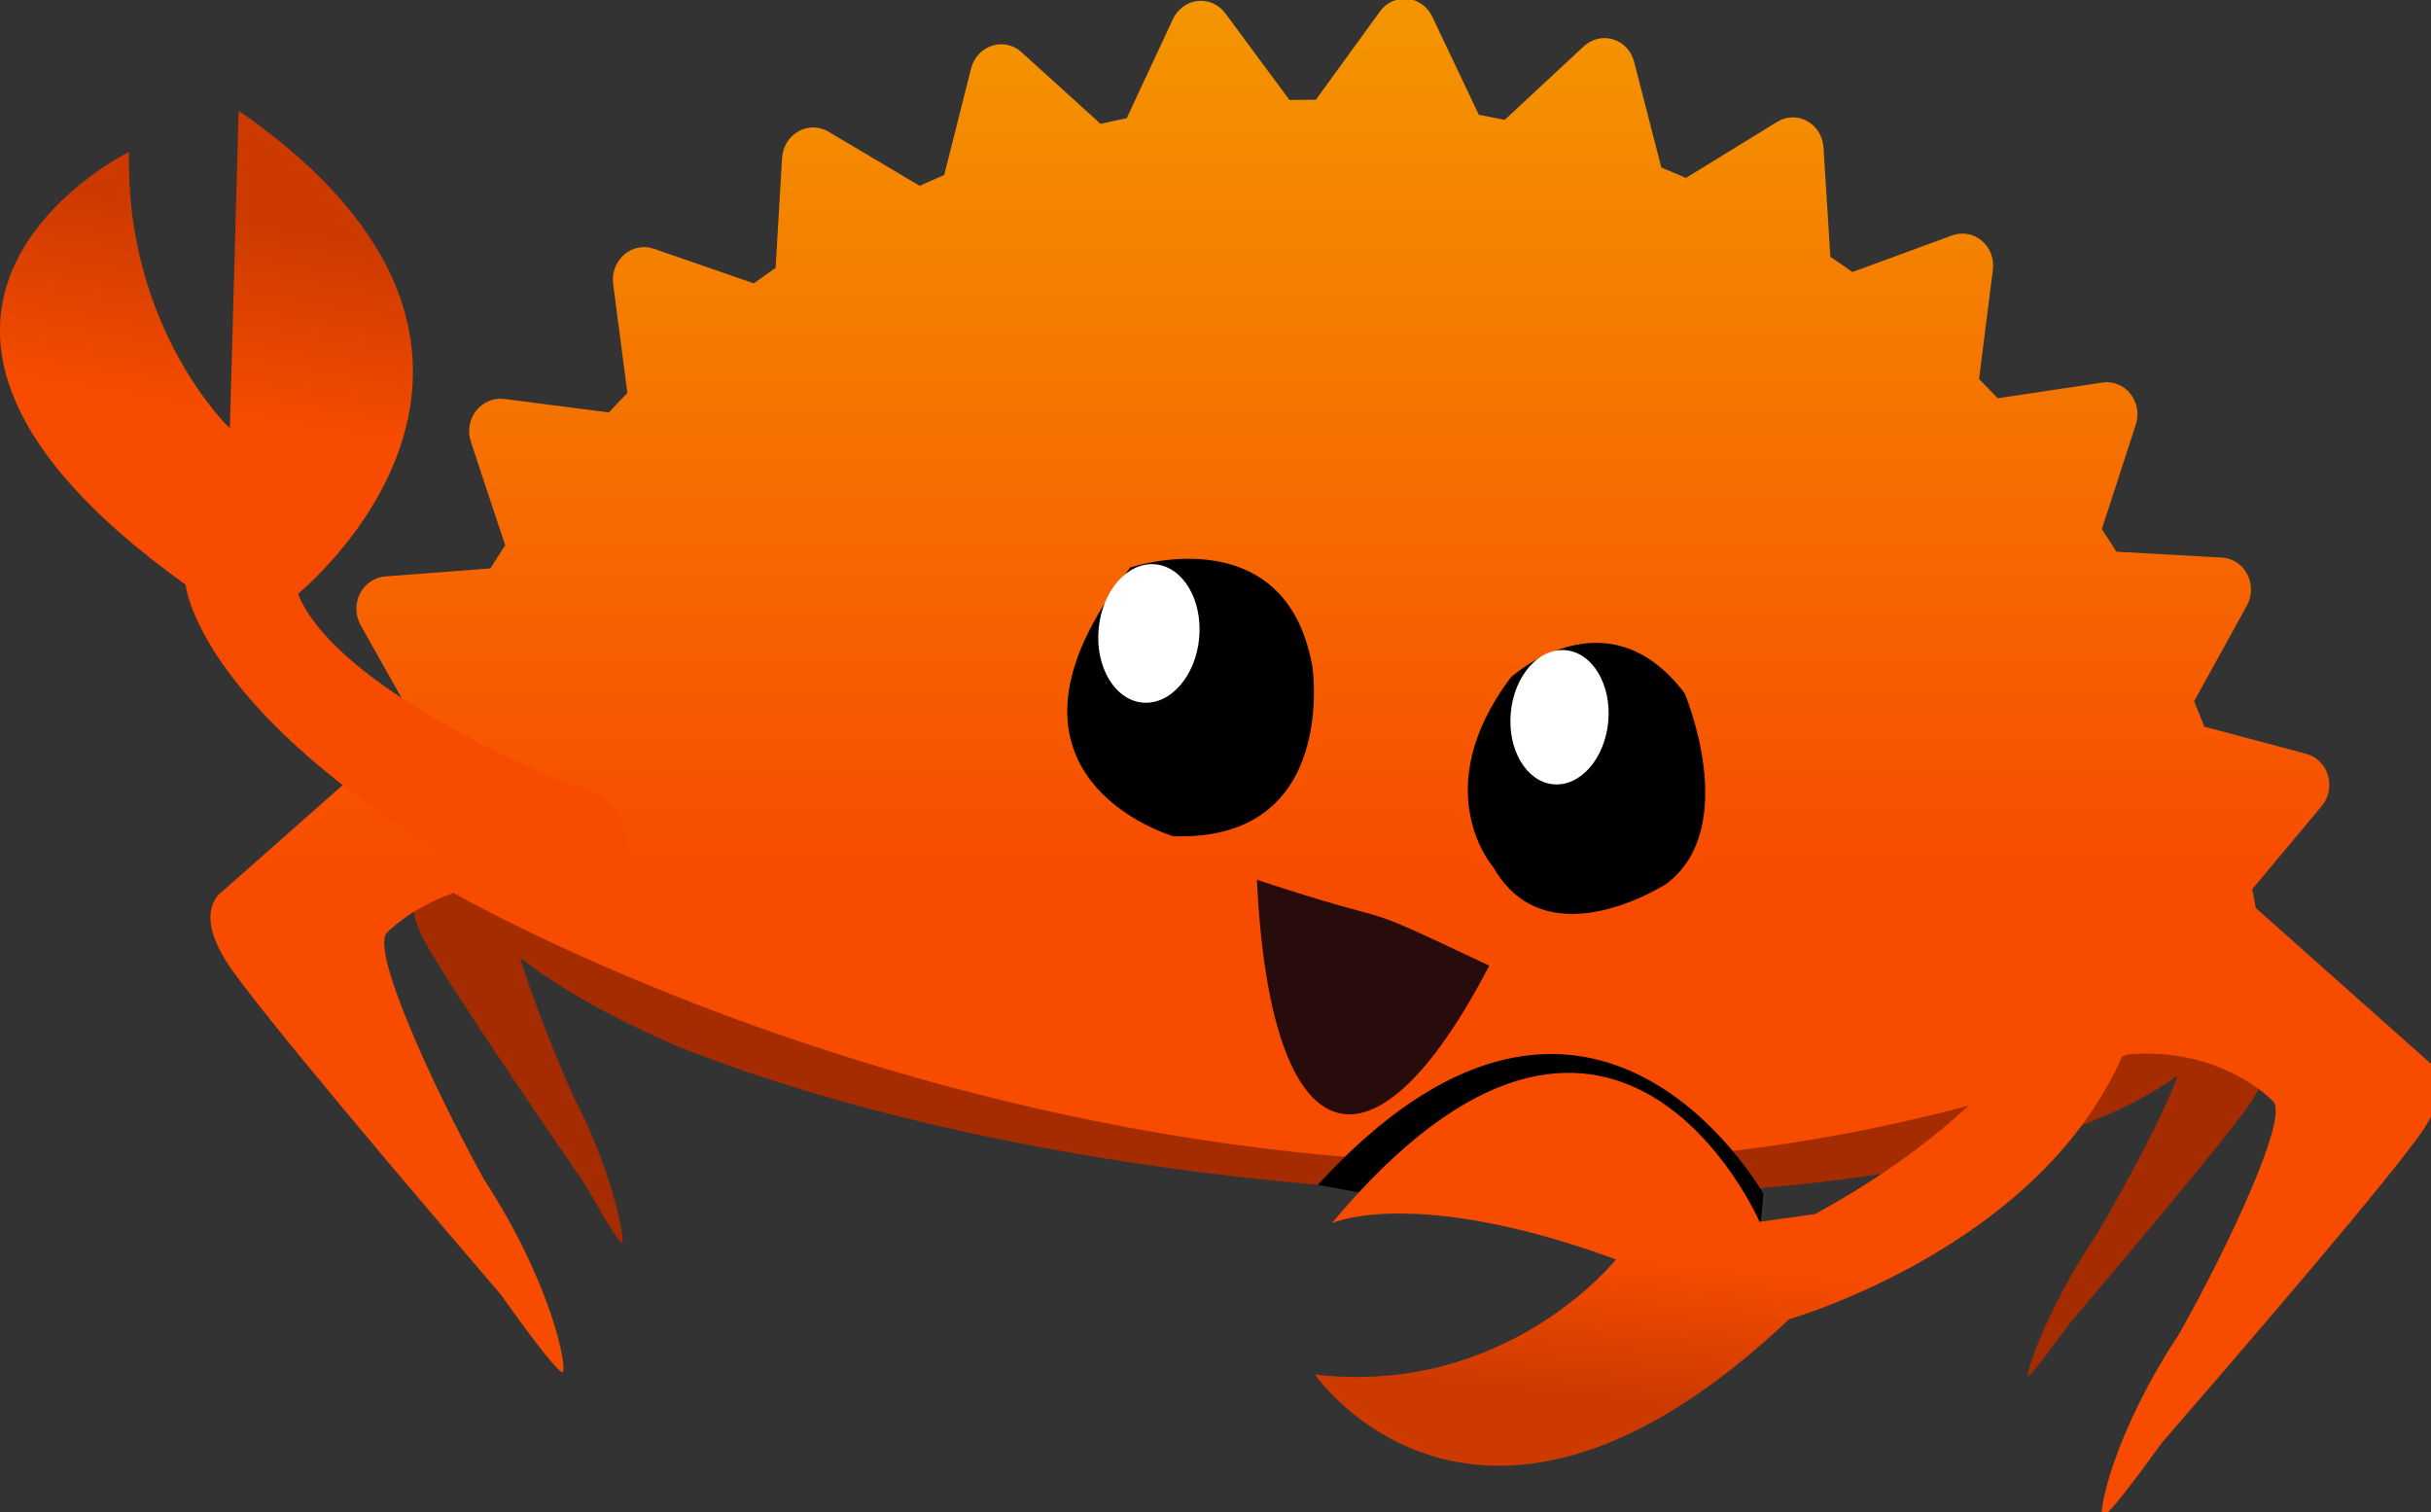 <?xml version="1.0" encoding="UTF-8" standalone="no"?>
<!-- Created with Inkscape (http://www.inkscape.org/) -->

<svg
   xmlns:dc="http://purl.org/dc/elements/1.1/"
   xmlns:cc="http://creativecommons.org/ns#"
   xmlns:rdf="http://www.w3.org/1999/02/22-rdf-syntax-ns#"
   xmlns:svg="http://www.w3.org/2000/svg"
   xmlns="http://www.w3.org/2000/svg"
   xmlns:xlink="http://www.w3.org/1999/xlink"
   xmlns:sodipodi="http://sodipodi.sourceforge.net/DTD/sodipodi-0.dtd"
   xmlns:inkscape="http://www.inkscape.org/namespaces/inkscape"
   width="91.695"
   height="57.037"
   viewBox="0 0 91.695 57.037"
   id="svg6749"
   version="1.1"
   inkscape:version="0.91 r13725"
   sodipodi:docname="greeting.svg">
  <rect x="0" y="0" width="91.695" height="57.037" fill="#333333" stroke="none"/>
  <defs
     id="defs6751">
    <clipPath
       id="clipPath16-2-0-8"
       clipPathUnits="userSpaceOnUse">
      <path
         inkscape:connector-curvature="0"
         id="path18-8-3-5"
         d="M 0,800 1200,800 1200,0 0,0 0,800 Z" />
    </clipPath>
    <linearGradient
       id="linearGradient44"
       spreadMethod="pad"
       gradientTransform="matrix(-65.81,752.207,752.207,65.81,622.196,3.73)"
       gradientUnits="userSpaceOnUse"
       y2="0"
       x2="1"
       y1="0"
       x1="0">
      <stop
         id="stop46"
         offset="0"
         style="stop-opacity:1;stop-color:#f74c00" />
      <stop
         id="stop48"
         offset="0.331"
         style="stop-opacity:1;stop-color:#f74c00" />
      <stop
         id="stop50"
         offset="0.424"
         style="stop-opacity:1;stop-color:#f74c00" />
      <stop
         id="stop52"
         offset="1"
         style="stop-opacity:1;stop-color:#f49600" />
    </linearGradient>
    <clipPath
       id="clipPath76-7-2-19"
       clipPathUnits="userSpaceOnUse">
      <path
         inkscape:connector-curvature="0"
         id="path78-5-3-9"
         d="m 966.093,302.98 c 0,0 -15.575,-62.041 -112.452,-127.238 l 0,0 -27.167,-6.367 c 0,0 -87.88,160.26 -212.382,-20.334 l 0,0 c 0,0 38.801,22.592 142.822,-4.92 l 0,0 c 0,0 -47.851,-73.238 -144.242,-70.988 l 0,0 c 0,0 92.373,-110.821 232.939,49.252 l 0,0 c 0,0 148.596,57.463 160.647,180.595 l 0,0 -40.165,0 z" />
    </clipPath>
    <linearGradient
       id="linearGradient84"
       spreadMethod="pad"
       gradientTransform="matrix(-1.53e-5,267.211,267.211,1.53e-5,809.465,35.77)"
       gradientUnits="userSpaceOnUse"
       y2="0"
       x2="1"
       y1="0"
       x1="0">
      <stop
         id="stop86"
         offset="0"
         style="stop-opacity:1;stop-color:#cc3a00" />
      <stop
         id="stop88"
         offset="0.147"
         style="stop-opacity:1;stop-color:#cc3a00" />
      <stop
         id="stop90"
         offset="0.418"
         style="stop-opacity:1;stop-color:#f74c00" />
      <stop
         id="stop92"
         offset="0.742"
         style="stop-opacity:1;stop-color:#f74c00" />
      <stop
         id="stop94"
         offset="1"
         style="stop-opacity:1;stop-color:#f74c00" />
    </linearGradient>
    <clipPath
       id="clipPath102-95-4-4"
       clipPathUnits="userSpaceOnUse">
      <path
         inkscape:connector-curvature="0"
         id="path104-3-3-4"
         d="M 0,800 1200,800 1200,0 0,0 0,800 Z" />
    </clipPath>
    <linearGradient
       id="linearGradient134"
       spreadMethod="pad"
       gradientTransform="matrix(-1.53e-5,239.021,239.021,1.53e-5,402.162,24.612)"
       gradientUnits="userSpaceOnUse"
       y2="0"
       x2="1"
       y1="0"
       x1="0">
      <stop
         id="stop136"
         offset="0"
         style="stop-opacity:1;stop-color:#cc3a00" />
      <stop
         id="stop138"
         offset="0.147"
         style="stop-opacity:1;stop-color:#cc3a00" />
      <stop
         id="stop140"
         offset="0.418"
         style="stop-opacity:1;stop-color:#f74c00" />
      <stop
         id="stop142"
         offset="0.742"
         style="stop-opacity:1;stop-color:#f74c00" />
      <stop
         id="stop144"
         offset="1"
         style="stop-opacity:1;stop-color:#f74c00" />
    </linearGradient>
    <clipPath
       clipPathUnits="userSpaceOnUse"
       id="clipPath16-2-4-0-1">
      <path
         d="M 0,800 1200,800 1200,0 0,0 0,800 Z"
         id="path18-8-5-1-6"
         inkscape:connector-curvature="0" />
    </clipPath>
    <clipPath
       clipPathUnits="userSpaceOnUse"
       id="clipPath76-7-1-4-8">
      <path
         d="m 966.093,302.98 c 0,0 -15.575,-62.041 -112.452,-127.238 l 0,0 -27.167,-6.367 c 0,0 -87.88,160.26 -212.382,-20.334 l 0,0 c 0,0 38.801,22.592 142.822,-4.92 l 0,0 c 0,0 -47.851,-73.238 -144.242,-70.988 l 0,0 c 0,0 92.373,-110.821 232.939,49.252 l 0,0 c 0,0 148.596,57.463 160.647,180.595 l 0,0 -40.165,0 z"
         id="path78-5-1-3-9"
         inkscape:connector-curvature="0" />
    </clipPath>
    <clipPath
       clipPathUnits="userSpaceOnUse"
       id="clipPath102-95-4-9-2-6">
      <path
         d="M 0,800 1200,800 1200,0 0,0 0,800 Z"
         id="path104-3-8-0-1"
         inkscape:connector-curvature="0" />
    </clipPath>
    <clipPath
       clipPathUnits="userSpaceOnUse"
       id="clipPath4288-5-2-5">
      <path
         d="M 0,800 1200,800 1200,0 0,0 0,800 Z"
         id="path4290-7-5-8"
         inkscape:connector-curvature="0" />
    </clipPath>
    <linearGradient
       x1="0"
       y1="0"
       x2="1"
       y2="0"
       gradientUnits="userSpaceOnUse"
       gradientTransform="matrix(-55.895,638.884,638.884,55.895,630.117,68.164)"
       spreadMethod="pad"
       id="linearGradient4312">
      <stop
         style="stop-opacity:1;stop-color:#f74c00"
         offset="0"
         id="stop4314" />
      <stop
         style="stop-opacity:1;stop-color:#f74c00"
         offset="0.331"
         id="stop4316" />
      <stop
         style="stop-opacity:1;stop-color:#f74c00"
         offset="0.424"
         id="stop4318" />
      <stop
         style="stop-opacity:1;stop-color:#f49600"
         offset="1"
         id="stop4320" />
    </linearGradient>
    <linearGradient
       x1="0"
       y1="0"
       x2="1"
       y2="0"
       gradientUnits="userSpaceOnUse"
       gradientTransform="matrix(-1.53e-5,-312.612,-312.612,1.53e-5,1047.458,600.588)"
       spreadMethod="pad"
       id="linearGradient4336">
      <stop
         style="stop-opacity:1;stop-color:#cc3a00"
         offset="0"
         id="stop4338" />
      <stop
         style="stop-opacity:1;stop-color:#cc3a00"
         offset="0.147"
         id="stop4340" />
      <stop
         style="stop-opacity:1;stop-color:#f74c00"
         offset="0.418"
         id="stop4342" />
      <stop
         style="stop-opacity:1;stop-color:#f74c00"
         offset="0.742"
         id="stop4344" />
      <stop
         style="stop-opacity:1;stop-color:#f74c00"
         offset="1"
         id="stop4346" />
    </linearGradient>
    <linearGradient
       x1="0"
       y1="0"
       x2="1"
       y2="0"
       gradientUnits="userSpaceOnUse"
       gradientTransform="matrix(-1.53e-5,-291.822,-291.822,1.53e-5,153.954,579.763)"
       spreadMethod="pad"
       id="linearGradient4390">
      <stop
         style="stop-opacity:1;stop-color:#cc3a00"
         offset="0"
         id="stop4392" />
      <stop
         style="stop-opacity:1;stop-color:#cc3a00"
         offset="0.147"
         id="stop4394" />
      <stop
         style="stop-opacity:1;stop-color:#f74c00"
         offset="0.418"
         id="stop4396" />
      <stop
         style="stop-opacity:1;stop-color:#f74c00"
         offset="0.742"
         id="stop4398" />
      <stop
         style="stop-opacity:1;stop-color:#f74c00"
         offset="1"
         id="stop4400" />
    </linearGradient>
    <clipPath
       id="clipPath16-3-2-8"
       clipPathUnits="userSpaceOnUse">
      <path
         inkscape:connector-curvature="0"
         id="path18-4-9-0"
         d="M 0,800 1200,800 1200,0 0,0 0,800 Z" />
    </clipPath>
    <clipPath
       id="clipPath36-7-9-7"
       clipPathUnits="userSpaceOnUse">
      <path
         inkscape:connector-curvature="0"
         id="path38-9-7-6"
         d="m 581.736,751.631 -27.734,-46.712 c -4.358,-0.376 -8.722,-0.832 -13.055,-1.331 l 0,0 -35.91,40.171 c -3.636,4.059 -9.048,5.874 -14.269,4.802 l 0,0 c -5.254,-1.092 -9.573,-4.922 -11.432,-10.152 l 0,0 -18.403,-51.316 c -4.26,-1.278 -8.481,-2.627 -12.691,-4.01 l 0,0 -42.644,32.007 c -4.336,3.266 -9.98,3.954 -14.915,1.808 l 0,0 c -4.92,-2.128 -8.461,-6.784 -9.314,-12.266 l 0,0 -8.46,-54.115 c -3.915,-2.117 -7.79,-4.294 -11.654,-6.517 l 0,0 -47.842,22.747 c -4.858,2.316 -10.529,1.838 -14.953,-1.266 l 0,0 c -4.445,-3.084 -7.043,-8.367 -6.841,-13.925 l 0,0 1.836,-54.915 c -3.406,-2.839 -6.774,-5.738 -10.113,-8.672 l 0,0 -51.279,12.608 c -5.21,1.265 -10.669,-0.351 -14.44,-4.283 l 0,0 c -3.796,-3.945 -5.332,-9.632 -4.113,-15.064 l 0,0 12.079,-53.491 c -2.802,-3.467 -5.575,-6.97 -8.294,-10.521 l 0,0 -52.654,1.914 c -5.315,0.157 -10.386,-2.498 -13.356,-7.134 l 0,0 c -2.975,-4.612 -3.425,-10.521 -1.211,-15.607 l 0,0 21.813,-49.903 c -2.119,-4.008 -4.223,-8.049 -6.248,-12.151 l 0,0 -51.883,-8.803 c -5.271,-0.889 -9.714,-4.568 -11.764,-9.711 l 0,0 c -2.037,-5.157 -1.376,-11.033 1.735,-15.555 l 0,0 30.69,-44.451 c -0.237,-0.784 -0.455,-1.577 -0.69,-2.364 l 0,0 -86.771,-92.17 c 0,0 -13.297,-10.423 6.063,-34.916 l 0,0 C 70.088,204.762 157.745,119.115 204.039,74.244 l 0,0 c 19.554,-22.779 32.948,-36.887 34.349,-35.665 l 0,0 c 2.208,1.939 -9.386,43.384 -47.901,92.011 l 0,0 c -29.686,43.628 -68.214,110.732 -59.18,118.467 l 0,0 c 0,0 10.274,13.041 30.888,22.431 l 0,0 c 0,10e-4 -0.001,0.002 -0.002,0.002 l 0,0 c -0.191,0.15 -0.378,0.3 0.011,0.002 l 0,0 c 0,0 435.152,-200.732 838.798,-3.396 l 0,0 c 46.107,8.273 74.023,-16.43 74.023,-16.43 l 0,0 c 9.627,-5.58 -15.301,-74.578 -35.799,-120.254 l 0,0 C 1011.345,79.549 1007.257,39.08 1009.622,37.676 l 0,0 c 1.491,-0.888 11.635,14.545 26.104,39.109 l 0,0 c 35.702,49.748 103.192,144.586 115.546,167.619 l 0,0 c 14.006,26.12 0,33.44 0,33.44 l 0,0 -93.416,68.81 c -0.88,3.064 -1.756,6.127 -2.662,9.163 l 0,0 30.684,44.451 c 3.13,4.522 3.765,10.398 1.731,15.555 l 0,0 c -2.038,5.129 -6.492,8.81 -11.763,9.711 l 0,0 -51.885,8.803 c -2.008,4.102 -4.115,8.143 -6.229,12.151 l 0,0 21.796,49.903 c 2.244,5.086 1.77,10.995 -1.203,15.607 l 0,0 c -2.96,4.636 -7.989,7.344 -13.348,7.134 l 0,0 -52.657,-1.914 c -2.727,3.551 -5.496,7.069 -8.321,10.521 l 0,0 12.1,53.491 c 1.225,5.432 -0.322,11.119 -4.103,15.064 l 0,0 c -3.762,3.932 -9.228,5.559 -14.426,4.283 l 0,0 -51.289,-12.608 c -3.32,2.934 -6.698,5.833 -10.113,8.672 l 0,0 1.848,54.915 c 0.198,5.558 -2.394,10.841 -6.844,13.925 l 0,0 c -4.446,3.104 -10.094,3.573 -14.956,1.266 l 0,0 L 828.368,644 c -3.854,2.21 -7.727,4.4 -11.643,6.517 l 0,0 -8.456,54.115 c -0.857,5.482 -4.385,10.138 -9.326,12.266 l 0,0 c -4.922,2.137 -10.567,1.447 -14.89,-1.808 l 0,0 -42.659,-32.007 c -4.2,1.395 -8.42,2.732 -12.693,4.01 l 0,0 -18.386,51.316 c -1.87,5.23 -6.18,9.072 -11.437,10.152 l 0,0 c -5.239,1.072 -10.631,-0.743 -14.264,-4.802 l 0,0 -35.906,-40.171 c -4.343,0.499 -8.686,0.955 -13.043,1.331 l 0,0 -27.724,46.712 c -2.809,4.733 -7.77,7.613 -13.116,7.613 l 0,0 c -5.334,0 -10.304,-2.88 -13.089,-7.613 M 162.195,271.488 c 0.192,-0.149 0.385,-0.297 0.009,0.004 l 0,0 c -0.002,-0.001 -0.006,-0.003 -0.009,-0.004" />
    </clipPath>
    <clipPath
       id="clipPath76-5-3-3"
       clipPathUnits="userSpaceOnUse">
      <path
         inkscape:connector-curvature="0"
         id="path78-2-2-8"
         d="m 966.093,302.98 c 0,0 -15.575,-62.041 -112.452,-127.238 l 0,0 -27.167,-6.367 c 0,0 -87.88,160.26 -212.382,-20.334 l 0,0 c 0,0 38.801,22.592 142.822,-4.92 l 0,0 c 0,0 -47.851,-73.238 -144.242,-70.988 l 0,0 c 0,0 92.373,-110.821 232.939,49.252 l 0,0 c 0,0 148.596,57.463 160.647,180.595 l 0,0 -40.165,0 z" />
    </clipPath>
    <clipPath
       id="clipPath102-9-5-1"
       clipPathUnits="userSpaceOnUse">
      <path
         inkscape:connector-curvature="0"
         id="path104-6-2-7"
         d="M 0,800 1200,800 1200,0 0,0 0,800 Z" />
    </clipPath>
    <clipPath
       clipPathUnits="userSpaceOnUse"
       id="clipPath4473-47-7-9">
      <path
         d="M 0,800 1200,800 1200,0 0,0 0,800 Z"
         id="path4475-9-70-8"
         inkscape:connector-curvature="0" />
    </clipPath>
    <linearGradient
       y2="0"
       x2="1"
       y1="0"
       x1="0"
       spreadMethod="pad"
       gradientTransform="matrix(-62.204,710.998,710.998,62.204,677.775,36.519)"
       gradientUnits="userSpaceOnUse"
       id="linearGradient5294-7"
       xlink:href="#linearGradient4505"
       inkscape:collect="always" />
    <linearGradient
       x1="0"
       y1="0"
       x2="1"
       y2="0"
       gradientUnits="userSpaceOnUse"
       gradientTransform="matrix(-62.204,710.998,710.998,62.204,677.775,36.519)"
       spreadMethod="pad"
       id="linearGradient4505">
      <stop
         style="stop-opacity:1;stop-color:#f74c00"
         offset="0"
         id="stop4507" />
      <stop
         style="stop-opacity:1;stop-color:#f74c00"
         offset="0.331"
         id="stop4509" />
      <stop
         style="stop-opacity:1;stop-color:#f74c00"
         offset="0.424"
         id="stop4511" />
      <stop
         style="stop-opacity:1;stop-color:#f49600"
         offset="1"
         id="stop4513" />
    </linearGradient>
    <clipPath
       clipPathUnits="userSpaceOnUse"
       id="clipPath4521-4-2-0">
      <path
         d="M 0,800 1200,800 1200,0 0,0 0,800 Z"
         id="path4523-9-8-0"
         inkscape:connector-curvature="0" />
    </clipPath>
    <linearGradient
       y2="0"
       x2="1"
       y1="0"
       x1="0"
       spreadMethod="pad"
       gradientTransform="matrix(-1.53e-5,252.571,252.571,1.53e-5,854.186,65.558)"
       gradientUnits="userSpaceOnUse"
       id="linearGradient5296-8"
       xlink:href="#linearGradient4557"
       inkscape:collect="always" />
    <linearGradient
       x1="0"
       y1="0"
       x2="1"
       y2="0"
       gradientUnits="userSpaceOnUse"
       gradientTransform="matrix(-1.53e-5,252.571,252.571,1.53e-5,854.186,65.558)"
       spreadMethod="pad"
       id="linearGradient4557">
      <stop
         style="stop-opacity:1;stop-color:#cc3a00"
         offset="0"
         id="stop4559" />
      <stop
         style="stop-opacity:1;stop-color:#cc3a00"
         offset="0.147"
         id="stop4561" />
      <stop
         style="stop-opacity:1;stop-color:#f74c00"
         offset="0.418"
         id="stop4563" />
      <stop
         style="stop-opacity:1;stop-color:#f74c00"
         offset="0.742"
         id="stop4565" />
      <stop
         style="stop-opacity:1;stop-color:#f74c00"
         offset="1"
         id="stop4567" />
    </linearGradient>
    <linearGradient
       y2="0"
       x2="1"
       y1="0"
       x1="0"
       spreadMethod="pad"
       gradientTransform="matrix(-27.384,-345.426,-345.426,27.384,180.933,641.716)"
       gradientUnits="userSpaceOnUse"
       id="linearGradient5298-4"
       xlink:href="#linearGradient4583"
       inkscape:collect="always" />
    <linearGradient
       x1="0"
       y1="0"
       x2="1"
       y2="0"
       gradientUnits="userSpaceOnUse"
       gradientTransform="matrix(-27.384,-345.426,-345.426,27.384,180.933,641.716)"
       spreadMethod="pad"
       id="linearGradient4583">
      <stop
         style="stop-opacity:1;stop-color:#cc3a00"
         offset="0"
         id="stop4585" />
      <stop
         style="stop-opacity:1;stop-color:#cc3a00"
         offset="0.147"
         id="stop4587" />
      <stop
         style="stop-opacity:1;stop-color:#f74c00"
         offset="0.418"
         id="stop4589" />
      <stop
         style="stop-opacity:1;stop-color:#f74c00"
         offset="0.742"
         id="stop4591" />
      <stop
         style="stop-opacity:1;stop-color:#f74c00"
         offset="1"
         id="stop4593" />
    </linearGradient>
    <clipPath
       clipPathUnits="userSpaceOnUse"
       id="clipPath4288-5-5-5">
      <path
         d="M 0,800 1200,800 1200,0 0,0 0,800 Z"
         id="path4290-7-3-5"
         inkscape:connector-curvature="0" />
    </clipPath>
    <clipPath
       clipPathUnits="userSpaceOnUse"
       id="clipPath4354-3-3-4">
      <path
         d="M 0,800 1200,800 1200,0 0,0 0,800 Z"
         id="path4356-4-3-8"
         inkscape:connector-curvature="0" />
    </clipPath>
    <clipPath
       clipPathUnits="userSpaceOnUse"
       id="clipPath4473-47-1-1-5">
      <path
         d="M 0,800 1200,800 1200,0 0,0 0,800 Z"
         id="path4475-9-7-9-8"
         inkscape:connector-curvature="0" />
    </clipPath>
    <clipPath
       clipPathUnits="userSpaceOnUse"
       id="clipPath4521-4-4-4-3">
      <path
         d="M 0,800 1200,800 1200,0 0,0 0,800 Z"
         id="path4523-9-4-3-7"
         inkscape:connector-curvature="0" />
    </clipPath>
  </defs>
  <sodipodi:namedview
     id="base"
     pagecolor="#ffffff"
     bordercolor="#666666"
     borderopacity="1.0"
     inkscape:pageopacity="0.0"
     inkscape:pageshadow="2"
     inkscape:zoom="1.4"
     inkscape:cx="95.044341"
     inkscape:cy="81.514391"
     inkscape:document-units="px"
     inkscape:current-layer="layer1"
     showgrid="false"
     fit-margin-top="0"
     fit-margin-left="0"
     fit-margin-right="0"
     fit-margin-bottom="0"
     inkscape:window-width="1440"
     inkscape:window-height="875"
     inkscape:window-x="0"
     inkscape:window-y="0"
     inkscape:window-maximized="1"
     units="px" />
  <g
     inkscape:label="Layer 1"
     inkscape:groupmode="layer"
     id="layer1"
     transform="translate(81.514,-894.623)">
    <g
       style="display:inline"
       id="g9423"
       transform="matrix(0.996,0.092,-0.092,0.996,249.819,505.943)"
       inkscape:export-filename="/home/hendrik/code/rust/c3d2/ta-rust/hello.svg"
       inkscape:export-xdpi="90"
       inkscape:export-ydpi="90">
      <g
         transform="matrix(0.08,0,0,-0.08,-293.418,472.534)"
         id="g4469-2-0">
        <g
           clip-path="url(#clipPath4473-47-1-1-5)"
           id="g4471-2-4">
          <g
             transform="translate(654.287,454.289)"
             id="g4477-6-9">
            <path
               inkscape:connector-curvature="0"
               id="path4479-6-6"
               style="fill:#a52b00;fill-opacity:1;fill-rule:nonzero;stroke:none"
               d="m 0,0 c -114.597,0 -218.714,-13.779 -295.795,-36.229 l 0,-191.786 c 77.081,-22.453 181.198,-36.229 295.795,-36.229 131.157,0 248.579,18.046 327.452,46.492 l 0,171.257 C 248.579,-18.048 131.157,0 0,0" />
          </g>
          <g
             transform="translate(337.404,132.549)"
             id="g4481-0-8" />
          <g
             transform="translate(1099.868,295.459)"
             id="g4485-9-1">
            <path
               inkscape:connector-curvature="0"
               id="path4487-3-0"
               style="fill:#a52b00;fill-opacity:1;fill-rule:nonzero;stroke:none"
               d="m 0,0 -13.433,27.828 c 0.071,1.056 0.124,2.114 0.124,3.175 0,31.548 -32.805,60.62 -87.997,83.901 l 0,-167.801 c 25.751,10.863 46.645,22.983 61.586,36.036 -4.398,-17.683 -19.437,-53.455 -31.428,-78.611 -19.707,-35.981 -26.845,-67.303 -25.929,-68.853 0.584,-0.978 7.307,9.393 17.222,26.2 23.072,32.876 66.792,95.64 75.53,111.627 C 5.574,-8.375 0,0 0,0" />
          </g>
          <g
             transform="translate(230.565,324.625)"
             id="g4489-4-9">
            <path
               inkscape:connector-curvature="0"
               id="path4491-4-3"
               style="fill:#a52b00;fill-opacity:1;fill-rule:nonzero;stroke:none"
               d="m 0,0 c 0,-6.077 1.222,-12.063 3.581,-17.932 l -8.046,-14.32 c 0,0 -6.444,-8.359 4.904,-25.999 10.01,-15.555 60.149,-76.438 86.612,-108.32 11.368,-16.348 19.076,-26.413 19.75,-25.441 1.061,1.543 -7.068,32.23 -29.642,67.242 -10.534,18.805 -23.114,43.719 -30.665,62.121 21.082,-13.342 48.662,-25.446 81.434,-35.862 l 0,197.016 C 48.96,73.411 0,38.547 0,0" />
          </g>
        </g>
      </g>
      <g
         transform="matrix(0.08,0,0,-0.08,-293.418,472.534)"
         id="g4493-8-0">
        <g
           id="g4495-3-5">
          <g
             id="g4501-0-9">
            <g
               id="g4503-8-4">
              <path
                 inkscape:connector-curvature="0"
                 id="path4515-9-5"
                 style="fill:url(#linearGradient5294-7);stroke:none"
                 d="m 639.533,743.449 -26.214,-44.154 c -4.119,-0.358 -8.244,-0.788 -12.34,-1.259 l 0,0 -33.943,37.97 c -3.437,3.838 -8.552,5.552 -13.487,4.54 l 0,0 c -4.967,-1.035 -9.046,-4.652 -10.807,-9.597 l 0,0 -17.392,-48.504 c -4.028,-1.209 -8.018,-2.482 -11.997,-3.792 l 0,0 -40.309,30.254 c -4.098,3.088 -9.432,3.74 -14.098,1.71 l 0,0 c -4.65,-2.011 -7.997,-6.414 -8.803,-11.594 l 0,0 -7.996,-51.149 c -3.7,-2.003 -7.364,-4.062 -11.015,-6.163 l 0,0 -45.222,21.502 c -4.592,2.188 -9.952,1.738 -14.134,-1.196 l 0,0 c -4.202,-2.915 -6.657,-7.909 -6.466,-13.163 l 0,0 1.735,-51.906 c -3.218,-2.684 -6.403,-5.422 -9.558,-8.197 l 0,0 -48.47,11.92 c -4.925,1.194 -10.086,-0.335 -13.65,-4.051 l 0,0 c -3.585,-3.73 -5.039,-9.105 -3.885,-14.238 l 0,0 11.415,-50.56 c -2.649,-3.279 -5.27,-6.589 -7.839,-9.945 l 0,0 -49.77,1.808 c -5.023,0.148 -9.817,-2.36 -12.624,-6.743 l 0,0 c -2.811,-4.361 -3.237,-9.944 -1.145,-14.751 l 0,0 20.619,-47.172 c -2.004,-3.786 -3.993,-7.605 -5.907,-11.484 l 0,0 -49.039,-8.321 c -4.983,-0.841 -9.184,-4.317 -11.121,-9.179 l 0,0 c -1.925,-4.874 -1.3,-10.428 1.639,-14.703 l 0,0 29.01,-42.015 c -0.224,-0.742 -0.43,-1.491 -0.652,-2.234 l 0,0 -82.018,-87.122 c 0,0 -12.569,-9.85 5.731,-33.002 l 0,0 C 155.914,226.538 238.769,145.583 282.528,103.17 l 0,0 c 18.483,-21.531 31.144,-34.865 32.467,-33.712 l 0,0 c 2.088,1.832 -8.872,41.006 -45.277,86.97 l 0,0 c -28.059,41.239 -64.478,104.666 -55.937,111.977 l 0,0 c 0,0 9.71,12.328 29.195,21.203 l 0,0 c 0,10e-4 -0.001,10e-4 -0.002,0.002 l 0,0 c -0.181,0.142 -0.358,0.284 0.011,0.002 l 0,0 c 0,0 411.313,-189.736 792.845,-3.21 l 0,0 c 43.584,7.818 69.968,-15.529 69.968,-15.529 l 0,0 c 9.099,-5.276 -14.463,-70.495 -33.838,-113.666 l 0,0 c -26.353,-49.022 -30.217,-87.275 -27.982,-88.602 l 0,0 c 1.41,-0.841 10.998,13.748 24.674,36.966 l 0,0 c 33.745,47.024 97.539,136.665 109.214,158.438 l 0,0 c 13.239,24.688 0,31.606 0,31.606 l 0,0 -88.295,65.043 c -0.831,2.894 -1.661,5.787 -2.516,8.659 l 0,0 29.002,42.015 c 2.961,4.275 3.557,9.829 1.634,14.703 l 0,0 c -1.924,4.85 -6.135,8.327 -11.117,9.179 l 0,0 -49.043,8.321 c -1.899,3.879 -3.889,7.698 -5.888,11.484 l 0,0 20.603,47.172 c 2.119,4.807 1.673,10.39 -1.139,14.751 l 0,0 c -2.796,4.383 -7.55,6.943 -12.617,6.743 l 0,0 -49.769,-1.808 c -2.578,3.356 -5.195,6.679 -7.866,9.945 l 0,0 11.437,50.56 c 1.159,5.133 -0.301,10.508 -3.879,14.238 l 0,0 c -3.555,3.716 -8.722,5.254 -13.636,4.051 l 0,0 -48.478,-11.92 c -3.14,2.775 -6.33,5.513 -9.559,8.197 l 0,0 1.745,51.906 c 0.188,5.254 -2.262,10.248 -6.467,13.163 l 0,0 c -4.204,2.934 -9.541,3.376 -14.14,1.196 l 0,0 -45.224,-21.502 c -3.64,2.091 -7.302,4.16 -11.006,6.163 l 0,0 -7.991,51.149 c -0.812,5.18 -4.145,9.583 -8.815,11.594 l 0,0 c -4.654,2.021 -9.989,1.366 -14.076,-1.71 l 0,0 -40.322,-30.254 c -3.969,1.319 -7.958,2.583 -11.996,3.792 l 0,0 -17.38,48.504 c -1.766,4.945 -5.841,8.576 -10.81,9.597 l 0,0 c -4.953,1.012 -10.049,-0.702 -13.483,-4.54 l 0,0 -33.938,-37.97 c -4.104,0.471 -8.21,0.901 -12.327,1.259 l 0,0 -26.207,44.154 c -2.656,4.472 -7.345,7.193 -12.398,7.193 l 0,0 c -5.041,0 -9.739,-2.721 -12.372,-7.193 M 242.976,289.608 c 0.181,-0.141 0.363,-0.281 0.009,0.004 l 0,0 c -0.003,-0.001 -0.006,-0.003 -0.009,-0.004" />
            </g>
          </g>
        </g>
      </g>
      <path
         sodipodi:nodetypes="ccc"
         d="m -234.837,448.504 c -3.594,8.829 -7.553,8.05 -9.022,-2.418 6.208,1.434 3.111,0.261 9.022,2.418 z"
         style="fill:#280b0b;fill-opacity:1;fill-rule:nonzero;stroke:none"
         id="path4527-3-2-5"
         inkscape:connector-curvature="0" />
      <g
         transform="matrix(0.08,0,0,-0.08,-293.418,472.534)"
         id="g4517-4-1">
        <g
           clip-path="url(#clipPath4521-4-4-4-3)"
           id="g4519-2-9">
          <g
             transform="translate(795.856,175.432)"
             id="g4525-0-7">
            <path
               inkscape:connector-curvature="0"
               id="path4527-3-2"
               style="fill:#000000;fill-opacity:1;fill-rule:nonzero;stroke:none"
               d="M 0,0 C 1.575,1.342 2.4,2.139 2.4,2.139 L -134.564,14.613 C -24.662,159.599 65.618,42.664 74.988,29.752 L 74.988,0 0,0 Z" />
          </g>
          <g
             transform="translate(729.948,394.493)"
             id="g4529-1-4">
            <path
               inkscape:connector-curvature="0"
               id="path4531-2-1"
               style="fill:#000000;fill-opacity:1;fill-rule:nonzero;stroke:none"
               d="m 0,42.217 c 0,0 41.104,45.009 82.21,0 0,0 32.297,-60.013 0,-90.016 0,0 -52.85,-42.009 -82.21,0 0,0 -35.232,33.006 0,90.016" />
          </g>
          <g
             transform="translate(777.536,377.796)"
             id="g4533-6-0">
            <path
               inkscape:connector-curvature="0"
               id="path4535-6-1"
               style="fill:#ffffff;fill-opacity:1;fill-rule:nonzero;stroke:none"
               d="m 0,42.217 c 0,-17.523 -10.329,-31.73 -23.07,-31.73 -12.739,0 -23.069,14.207 -23.069,31.73 0,17.529 10.33,31.738 23.069,31.738 12.741,0 23.07,-14.209 23.07,-31.738" />
          </g>
          <g
             transform="translate(546.49,406.783)"
             id="g4537-6-9">
            <path
               inkscape:connector-curvature="0"
               id="path4539-9-5"
               style="fill:#000000;fill-opacity:1;fill-rule:nonzero;stroke:none"
               d="m 0,64.905 c 0,0 70.508,31.219 89.753,-38.463 0,0 20.159,-81.218 -57.902,-85.802 0,0 -99.541,19.172 -31.851,124.265" />
          </g>
          <g
             transform="translate(581.903,376.647)"
             id="g4541-3-4">
            <path
               inkscape:connector-curvature="0"
               id="path4543-4-5"
               style="fill:#ffffff;fill-opacity:1;fill-rule:nonzero;stroke:none"
               d="m 0,64.905 c 0,-18.072 -10.653,-32.729 -23.794,-32.729 -13.137,0 -23.792,14.657 -23.792,32.729 0,18.078 10.655,32.731 23.792,32.731 13.141,0 23.794,-14.653 23.794,-32.731" />
          </g>
        </g>
      </g>
      <g
         transform="matrix(0.08,0,0,-0.08,-293.418,472.534)"
         id="g4545-6-4">
        <g
           id="g4547-1-9">
          <g
             id="g4553-2-5">
            <g
               id="g4555-3-6">
              <path
                 inkscape:connector-curvature="0"
                 id="path4569-9-2"
                 style="fill:url(#linearGradient5296-8);stroke:none"
                 d="m 1002.235,318.129 c 0,0 -14.724,-58.643 -106.292,-120.267 l 0,0 -25.678,-6.018 c 0,0 -83.067,151.481 -200.75,-19.221 l 0,0 c 0,0 36.677,21.354 135,-4.651 l 0,0 c 0,0 -45.23,-69.225 -136.342,-67.098 l 0,0 c 0,0 87.313,-104.749 220.18,46.554 l 0,0 c 0,0 140.456,54.315 151.845,170.701 l 0,0 -37.963,0 z" />
            </g>
          </g>
        </g>
      </g>
      <g
         transform="matrix(0.08,0,0,-0.08,-293.418,472.534)"
         id="g4571-4-5">
        <g
           id="g4573-5-0">
          <g
             id="g4579-5-1">
            <g
               id="g4581-2-3">
              <path
                 inkscape:connector-curvature="0"
                 id="path4595-7-0"
                 style="fill:url(#linearGradient5298-4);stroke:none"
                 d="m 117.845,497.971 c 0,0 -53.591,42.303 -59.292,125.418 l 0,0 c 0,0 -145.739,-89.09 45.294,-200.695 l 0,0 c 0,0 12.65,-69.12 181.341,-136.839 l 0,0 0.167,0.502 c 1.716,-0.46 3.484,-0.792 5.317,-0.937 l 0,0 c 16.345,-1.295 30.658,11.042 31.968,27.568 l 0,0 c 1.31,16.52 -10.881,30.959 -27.226,32.254 l 0,0 c -0.788,0.063 -1.568,0.065 -2.344,0.067 l 0,0 c -30.493,9.529 -115.975,39.194 -136.12,77.925 l 0,0 c 0,0 128.046,124.295 -48.759,224.25 l 0,0 9.654,-149.513 z" />
            </g>
          </g>
        </g>
      </g>
    </g>
  </g>
</svg>
